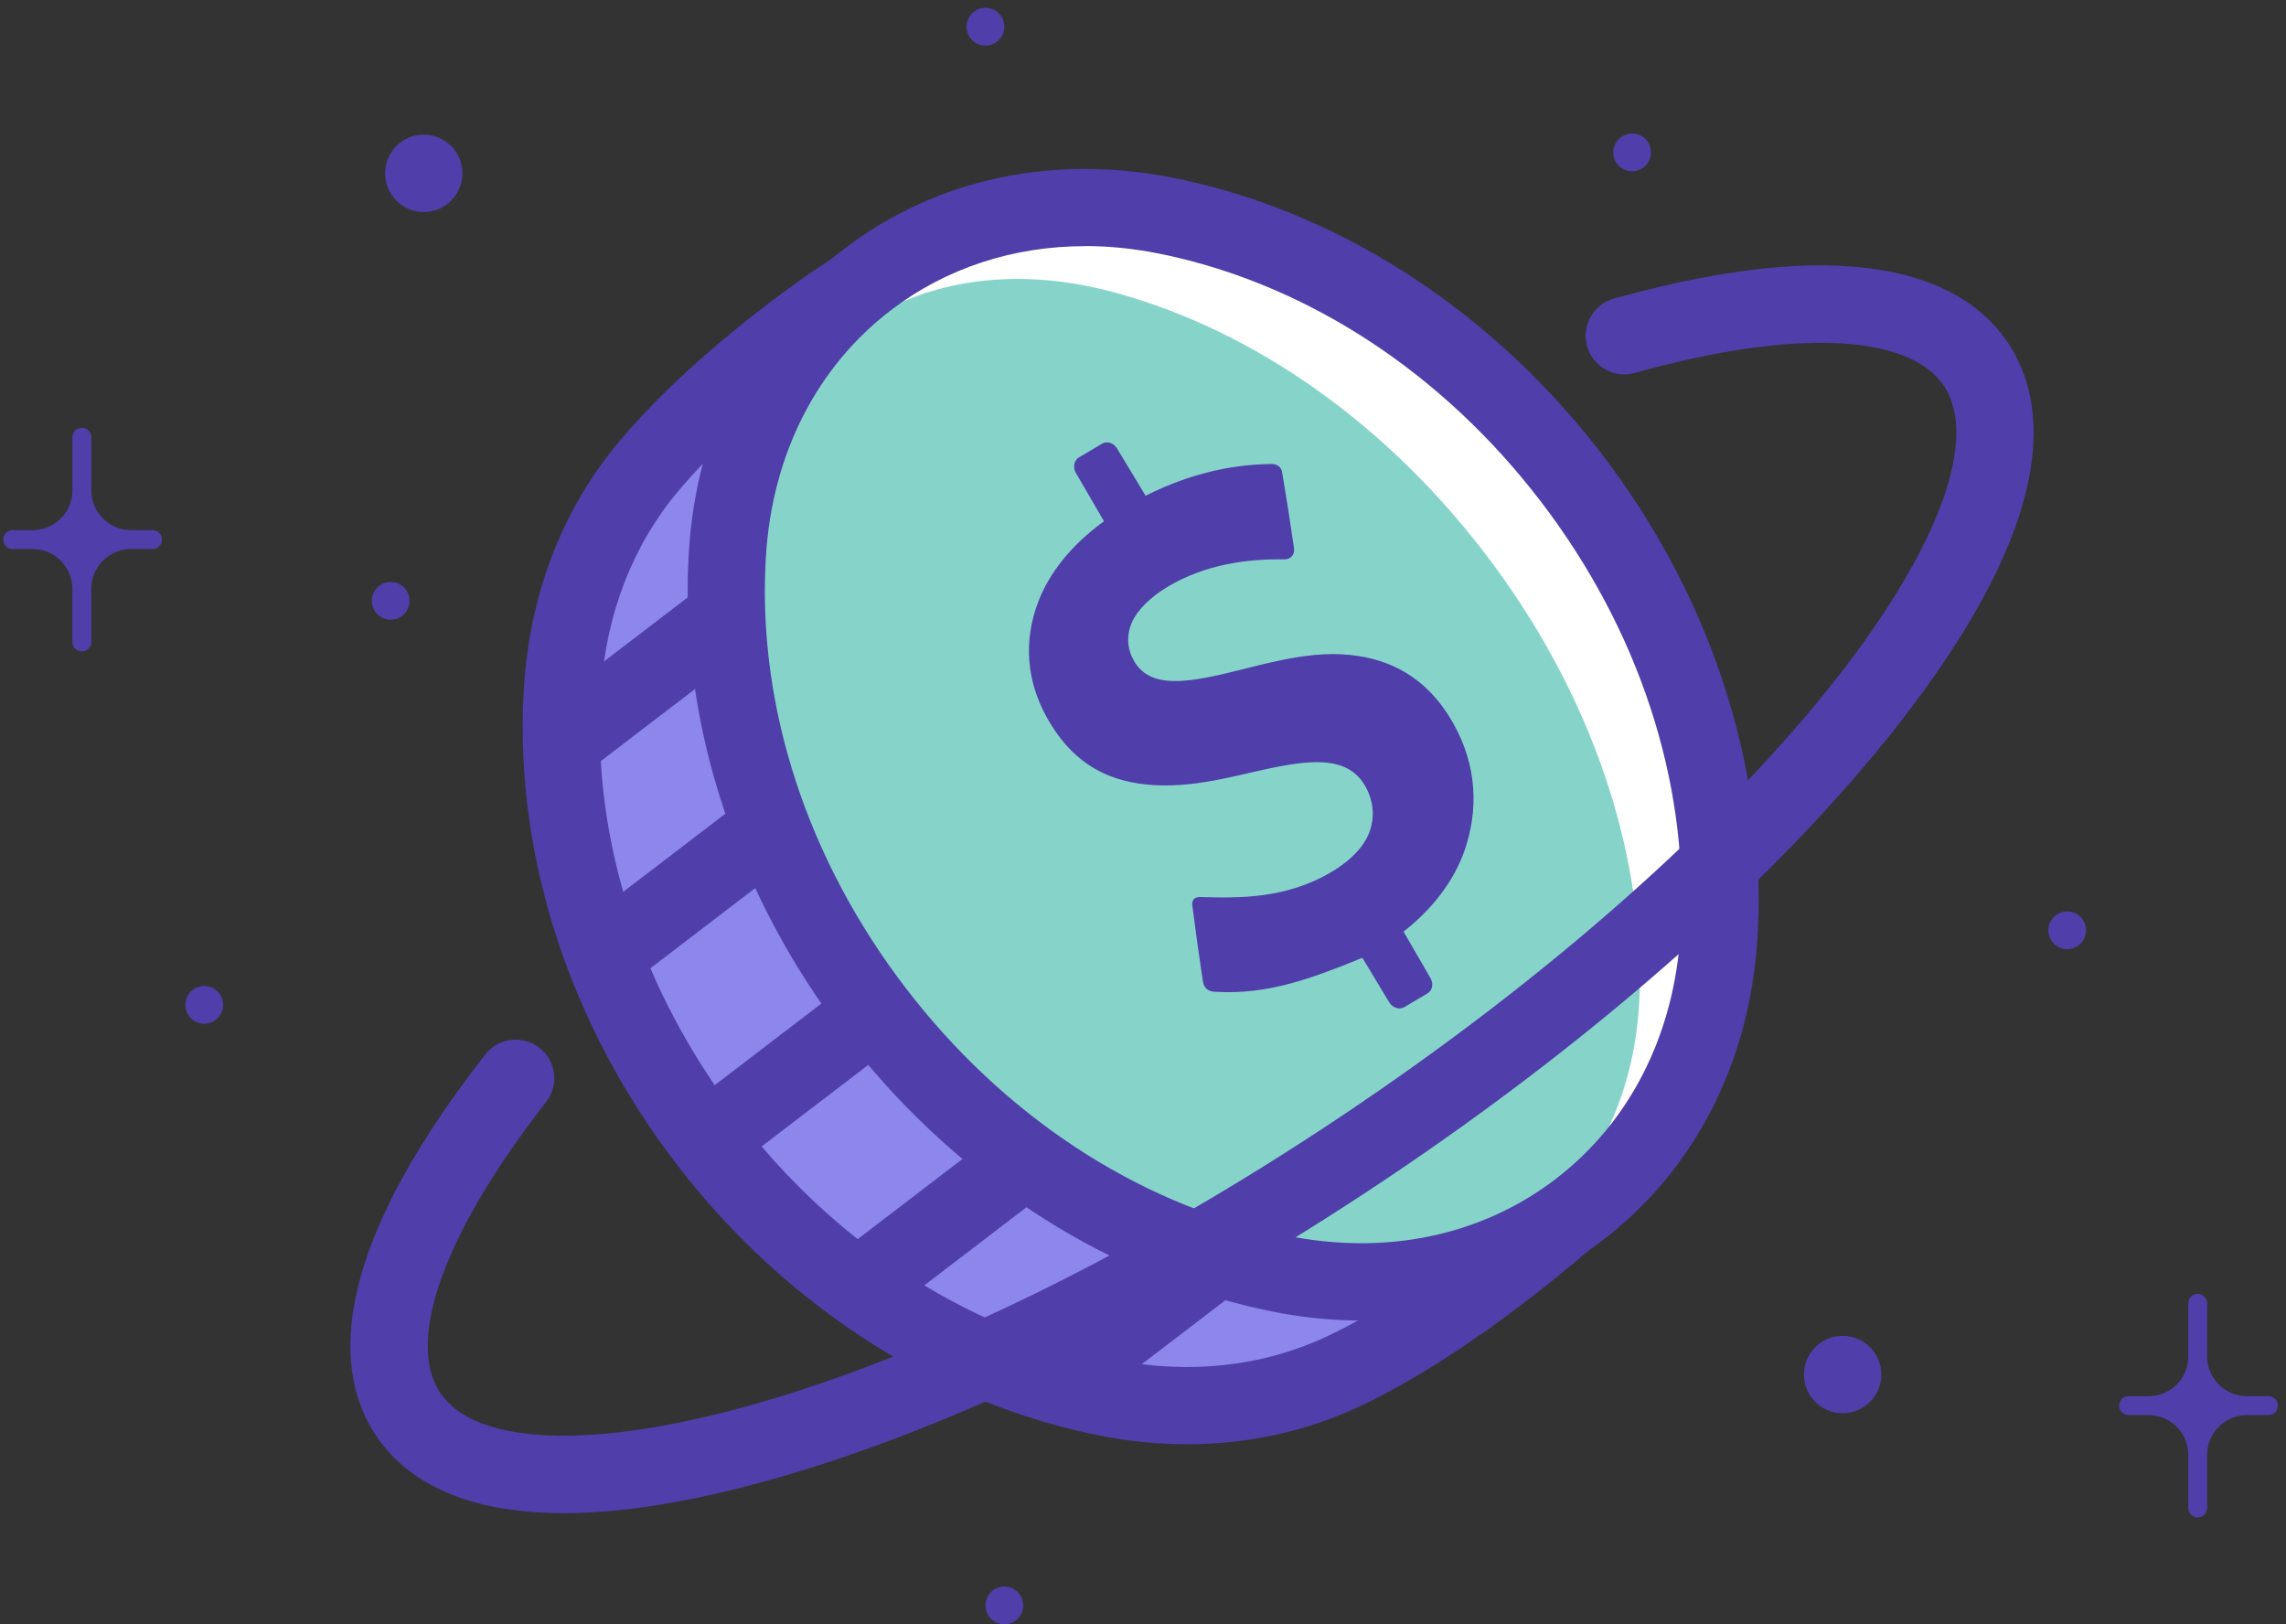 <svg width="228" height="162" viewBox="0 0 228 162" fill="none" xmlns="http://www.w3.org/2000/svg">
<rect x="0" y="0" width="228" height="162" fill="#333333" stroke="none"/>
<g clip-path="url(#clip0_2599_7311)">
<path d="M117.309 21.728C117.053 21.672 116.801 21.62 116.55 21.564C93.677 16.862 74.008 31.907 72.556 55.215C72.54 55.472 72.525 55.734 72.515 55.99C70.934 88.045 95.346 119.956 126.697 126.824C126.954 126.881 127.206 126.932 127.457 126.989C150.329 131.69 169.998 116.646 171.451 93.337C171.466 93.081 171.482 92.819 171.492 92.562C173.073 60.507 148.661 28.596 117.309 21.728Z" fill="white"/>
<path d="M108.434 46.592C108.183 46.541 84.921 29.115 84.921 29.115C84.921 29.115 72.884 36.809 64.733 46.469C59.846 52.264 56.71 59.804 56.115 68.479C56.099 68.735 56.079 68.992 56.069 69.249C54.313 101.067 78.427 132.599 109.6 139.23C109.851 139.282 110.103 139.338 110.359 139.384C118.89 141.083 126.985 140.031 133.858 136.828C145.314 131.495 157.382 120.516 157.382 120.516C157.382 120.516 154.389 105.215 154.405 104.958C156.16 73.139 139.612 53.219 108.445 46.582L108.434 46.592Z" fill="#8D86EB"/>
<path d="M118.392 144.045C115.497 144.045 112.556 143.753 109.605 143.162C109.338 143.111 109.066 143.054 108.799 142.998C75.738 135.961 50.361 102.782 52.229 69.038C52.245 68.766 52.26 68.489 52.281 68.217C52.912 58.998 56.202 50.621 61.797 43.984C70.225 33.996 82.339 26.199 82.852 25.871L85.1 24.433L87.236 26.03C94.981 31.83 107.254 40.997 110.01 42.989C126.169 46.561 138.539 53.604 146.782 63.931C155.241 74.53 159.106 88.266 158.275 104.768C158.593 106.554 160.169 114.7 161.165 119.782L161.58 121.912L159.974 123.37C159.466 123.832 147.337 134.806 135.485 140.324C130.182 142.793 124.387 144.045 118.397 144.045H118.392ZM84.808 33.837C81.071 36.455 73.32 42.255 67.674 48.948C63.142 54.322 60.473 61.164 59.954 68.74C59.939 68.982 59.923 69.223 59.908 69.464C59.107 83.939 63.948 98.814 73.541 111.349C83.129 123.888 96.218 132.45 110.395 135.468C110.631 135.519 110.867 135.566 111.103 135.612C118.551 137.095 125.85 136.31 132.225 133.343C140.654 129.416 149.595 122.143 153.168 119.084C150.509 105.477 150.514 105.364 150.55 104.753C151.366 90.016 148.065 77.897 140.751 68.735C133.519 59.676 122.375 53.496 107.629 50.354C106.971 50.214 102.52 47.068 94.273 40.915C90.644 38.205 87.025 35.5 84.802 33.837H84.808Z" fill="#503EAA"/>
<path d="M89.46 94.327L68.291 110.517L72.969 116.633L94.137 100.443L89.46 94.327Z" fill="#503EAA"/>
<path d="M77.396 77.295L58.107 92.047L62.785 98.163L82.074 83.41L77.396 77.295Z" fill="#503EAA"/>
<path d="M102.681 110.479L83.393 125.231L88.07 131.347L107.359 116.594L102.681 110.479Z" fill="#503EAA"/>
<path d="M122.169 120.023L102.88 134.776L107.557 140.892L126.846 126.139L122.169 120.023Z" fill="#503EAA"/>
<path d="M72.895 56.292L53.606 71.045L58.283 77.161L77.572 62.408L72.895 56.292Z" fill="#503EAA"/>
<path d="M135.423 128.174C132.39 128.174 129.249 127.753 126.087 126.917C125.856 126.855 125.625 126.793 125.394 126.727C111.591 122.898 98.533 113.648 88.622 100.693C78.71 87.737 73.208 72.713 73.126 58.388C73.126 58.146 73.126 57.91 73.126 57.669C73.243 39.94 84.916 27.559 101.51 27.559C104.544 27.559 107.685 27.98 110.847 28.817C111.078 28.878 111.309 28.94 111.54 29.007C125.342 32.836 138.4 42.085 148.312 55.041C158.224 67.996 163.726 83.02 163.808 97.346C163.808 97.587 163.808 97.823 163.808 98.065C163.69 115.794 152.018 128.174 135.423 128.174Z" fill="#86D4C9"/>
<path d="M101.51 27.821C104.523 27.821 107.644 28.242 110.78 29.068C111.011 29.13 111.242 29.192 111.468 29.253C125.219 33.072 138.226 42.28 148.107 55.195C157.982 68.109 163.469 83.077 163.551 97.346C163.551 97.582 163.551 97.823 163.551 98.059C163.433 115.64 151.864 127.912 135.423 127.912C132.41 127.912 129.289 127.492 126.153 126.665C125.922 126.604 125.691 126.542 125.465 126.48C111.714 122.661 98.708 113.453 88.827 100.539C78.951 87.624 73.464 72.657 73.382 58.387C73.382 58.151 73.382 57.91 73.382 57.674C73.5 40.094 85.07 27.821 101.51 27.821ZM101.51 27.308C85.147 27.308 72.992 39.421 72.869 57.674C72.869 57.915 72.869 58.151 72.869 58.393C73.043 88.122 96.68 119.022 125.327 126.978C125.558 127.045 125.789 127.107 126.025 127.168C129.269 128.025 132.42 128.436 135.428 128.436C151.792 128.436 163.947 116.322 164.07 98.07C164.07 97.829 164.07 97.593 164.07 97.351C163.895 67.621 140.258 36.721 111.612 28.765C111.381 28.699 111.15 28.637 110.914 28.576C107.67 27.718 104.518 27.308 101.51 27.308Z" fill="white"/>
<path d="M135.808 131.706C132.816 131.706 129.756 131.393 126.677 130.761C126.405 130.705 126.138 130.648 125.866 130.592C92.651 123.313 66.992 89.765 68.665 55.806C68.68 55.528 68.696 55.251 68.711 54.979C69.481 42.578 74.978 31.871 84.176 24.834C93.38 17.797 105.149 15.297 117.319 17.797C117.592 17.853 117.858 17.91 118.13 17.966C151.345 25.244 177.005 58.793 175.331 92.752C175.316 93.029 175.301 93.306 175.285 93.579C174.515 105.98 169.023 116.687 159.82 123.724C152.947 128.98 144.642 131.706 135.803 131.706H135.808ZM108.224 24.551C101.058 24.551 94.36 26.733 88.853 30.942C81.451 36.603 77.026 45.309 76.395 55.451C76.38 55.693 76.364 55.934 76.354 56.18C75.635 70.773 80.594 85.807 90.31 98.511C100.027 111.215 113.239 119.936 127.513 123.062C127.75 123.113 127.991 123.165 128.227 123.211C138.18 125.259 147.742 123.262 155.144 117.6C162.545 111.939 166.97 103.233 167.601 93.091C167.617 92.85 167.632 92.608 167.642 92.362C168.361 77.769 163.403 62.735 153.686 50.026C143.969 37.322 130.757 28.601 116.483 25.475C116.247 25.424 116.005 25.373 115.769 25.326C113.218 24.803 110.693 24.541 108.224 24.541V24.551Z" fill="#503EAA"/>
<path d="M146.084 84.796C145.027 87.861 142.85 90.678 139.986 92.916C141.059 94.769 141.598 95.698 142.671 97.551C142.984 98.09 142.897 98.773 142.363 99.086C141.439 99.635 140.977 99.907 140.053 100.451C139.581 100.734 138.883 100.513 138.564 99.979C137.492 98.198 136.953 97.31 135.88 95.524C131.055 97.495 126.482 99.261 121.154 98.912C120.553 98.906 120.071 98.563 119.978 97.89C119.532 94.939 119.326 93.455 118.941 90.468C118.803 89.826 119.054 89.406 119.865 89.472C123.52 89.57 128.237 89.667 132.775 86.978C134.889 85.725 136.08 84.324 136.573 83.015C137.23 81.265 136.86 79.597 136.157 78.385C134.638 75.762 131.717 75.731 128.17 76.337C124.264 77.004 119.799 78.596 115.076 78.303C111.011 78.052 107.203 76.548 104.431 71.594C102.342 67.863 102.085 63.859 103.553 60.015C104.621 57.217 106.776 54.404 110.108 51.987C108.984 50.052 108.419 49.087 107.3 47.157C106.987 46.618 107.131 45.904 107.603 45.622C108.527 45.073 108.989 44.801 109.913 44.257C110.447 43.944 111.083 44.195 111.406 44.724C112.551 46.608 113.121 47.552 114.26 49.441C119.321 46.895 123.648 46.32 126.769 46.279C127.431 46.248 127.852 46.633 127.898 47.234C128.401 50.221 128.632 51.73 129.074 54.758C129.11 55.369 128.689 55.8 128.088 55.79C124.377 55.729 120.235 56.283 116.503 58.495C114.64 59.599 113.398 60.923 112.895 62.073C112.31 63.423 112.443 64.778 113.105 65.922C114.471 68.278 117.237 68.207 120.871 67.468C125.096 66.61 129.926 64.814 134.715 65.327C138.544 65.738 142.296 67.437 144.965 72.18C147.367 76.45 147.434 80.875 146.084 84.791V84.796Z" fill="#503EAA"/>
<path d="M56.218 150.913C45.475 150.913 40.147 147.13 37.508 143.193C33.546 137.28 32.221 125.885 48.4 105.169C49.709 103.495 52.127 103.198 53.805 104.506C55.479 105.815 55.776 108.233 54.467 109.911C44.361 122.851 40.413 133.697 43.909 138.912C47.404 144.127 58.933 144.605 74.747 140.185C92.384 135.258 113.414 124.961 133.966 111.2C154.518 97.438 172.041 81.906 183.313 67.473C193.42 54.533 197.367 43.687 193.872 38.472C190.376 33.257 178.848 32.779 163.033 37.199C160.985 37.769 158.86 36.573 158.29 34.525C157.721 32.477 158.917 30.352 160.959 29.782C186.27 22.709 196.305 28.273 200.267 34.186C204.23 40.099 205.554 51.499 189.375 72.21C177.616 87.27 159.456 103.387 138.241 117.595C117.027 131.803 95.212 142.459 76.811 147.602C68.352 149.963 61.602 150.918 56.213 150.918L56.218 150.913Z" fill="#503EAA"/>
<path d="M20.37 102.104C21.41 102.104 22.253 101.261 22.253 100.22C22.253 99.18 21.41 98.337 20.37 98.337C19.329 98.337 18.486 99.18 18.486 100.22C18.486 101.261 19.329 102.104 20.37 102.104Z" fill="#503EAA"/>
<path d="M206.18 94.667C207.221 94.667 208.064 93.823 208.064 92.783C208.064 91.743 207.221 90.899 206.18 90.899C205.14 90.899 204.296 91.743 204.296 92.783C204.296 93.823 205.14 94.667 206.18 94.667Z" fill="#503EAA"/>
<path d="M162.787 17.088C163.827 17.088 164.67 16.245 164.67 15.204C164.67 14.164 163.827 13.321 162.787 13.321C161.746 13.321 160.903 14.164 160.903 15.204C160.903 16.245 161.746 17.088 162.787 17.088Z" fill="#503EAA"/>
<path d="M98.287 4.549C99.327 4.549 100.17 3.705 100.17 2.665C100.17 1.624 99.327 0.781 98.287 0.781C97.246 0.781 96.403 1.624 96.403 2.665C96.403 3.705 97.246 4.549 98.287 4.549Z" fill="#503EAA"/>
<path d="M100.17 162C101.211 162 102.054 161.157 102.054 160.116C102.054 159.076 101.211 158.232 100.17 158.232C99.13 158.232 98.287 159.076 98.287 160.116C98.287 161.157 99.13 162 100.17 162Z" fill="#503EAA"/>
<path d="M38.966 61.811C40.006 61.811 40.85 60.968 40.85 59.927C40.85 58.887 40.006 58.044 38.966 58.044C37.925 58.044 37.082 58.887 37.082 59.927C37.082 60.968 37.925 61.811 38.966 61.811Z" fill="#503EAA"/>
<path d="M42.266 21.148C44.398 21.148 46.126 19.42 46.126 17.288C46.126 15.157 44.398 13.428 42.266 13.428C40.134 13.428 38.406 15.157 38.406 17.288C38.406 19.42 40.134 21.148 42.266 21.148Z" fill="#503EAA"/>
<path d="M183.78 140.95C185.912 140.95 187.64 139.222 187.64 137.09C187.64 134.958 185.912 133.23 183.78 133.23C181.649 133.23 179.92 134.958 179.92 137.09C179.92 139.222 181.649 140.95 183.78 140.95Z" fill="#503EAA"/>
<path d="M15.134 52.875H13.076C10.884 52.875 9.108 51.099 9.108 48.907V43.533C9.062 43.009 8.605 42.624 8.086 42.67C7.625 42.712 7.26 43.076 7.224 43.533V48.907C7.224 51.099 5.448 52.875 3.256 52.875H1.188C0.664 52.921 0.279 53.378 0.326 53.896C0.367 54.358 0.731 54.722 1.188 54.758H3.251C5.443 54.758 7.219 56.534 7.219 58.726V64.1C7.265 64.624 7.722 65.009 8.24 64.963C8.702 64.922 9.067 64.557 9.103 64.1V58.726C9.103 56.534 10.879 54.758 13.07 54.758H15.129C15.652 54.805 16.109 54.415 16.15 53.896C16.196 53.373 15.806 52.916 15.288 52.875C15.237 52.875 15.18 52.875 15.129 52.875H15.134Z" fill="#503EAA"/>
<path d="M226.162 139.251H224.104C221.912 139.251 220.136 137.475 220.136 135.283V129.909C220.09 129.386 219.633 129.001 219.115 129.047C218.653 129.088 218.289 129.452 218.253 129.909V135.283C218.253 137.475 216.477 139.251 214.285 139.251H212.222C211.698 139.297 211.313 139.754 211.359 140.272C211.4 140.734 211.765 141.099 212.222 141.135H214.285C216.477 141.135 218.253 142.911 218.253 145.102V150.477C218.299 151 218.756 151.385 219.274 151.339C219.736 151.298 220.101 150.933 220.136 150.477V145.102C220.136 142.911 221.912 141.135 224.104 141.135H226.162C226.686 141.181 227.143 140.791 227.184 140.272C227.23 139.749 226.84 139.292 226.322 139.251C226.27 139.251 226.214 139.251 226.162 139.251Z" fill="#503EAA"/>
</g>
<defs>
<clipPath id="clip0_2599_7311">
<rect width="226.863" height="161.219" fill="white" transform="translate(0.32 0.781)"/>
</clipPath>
</defs>
</svg>
